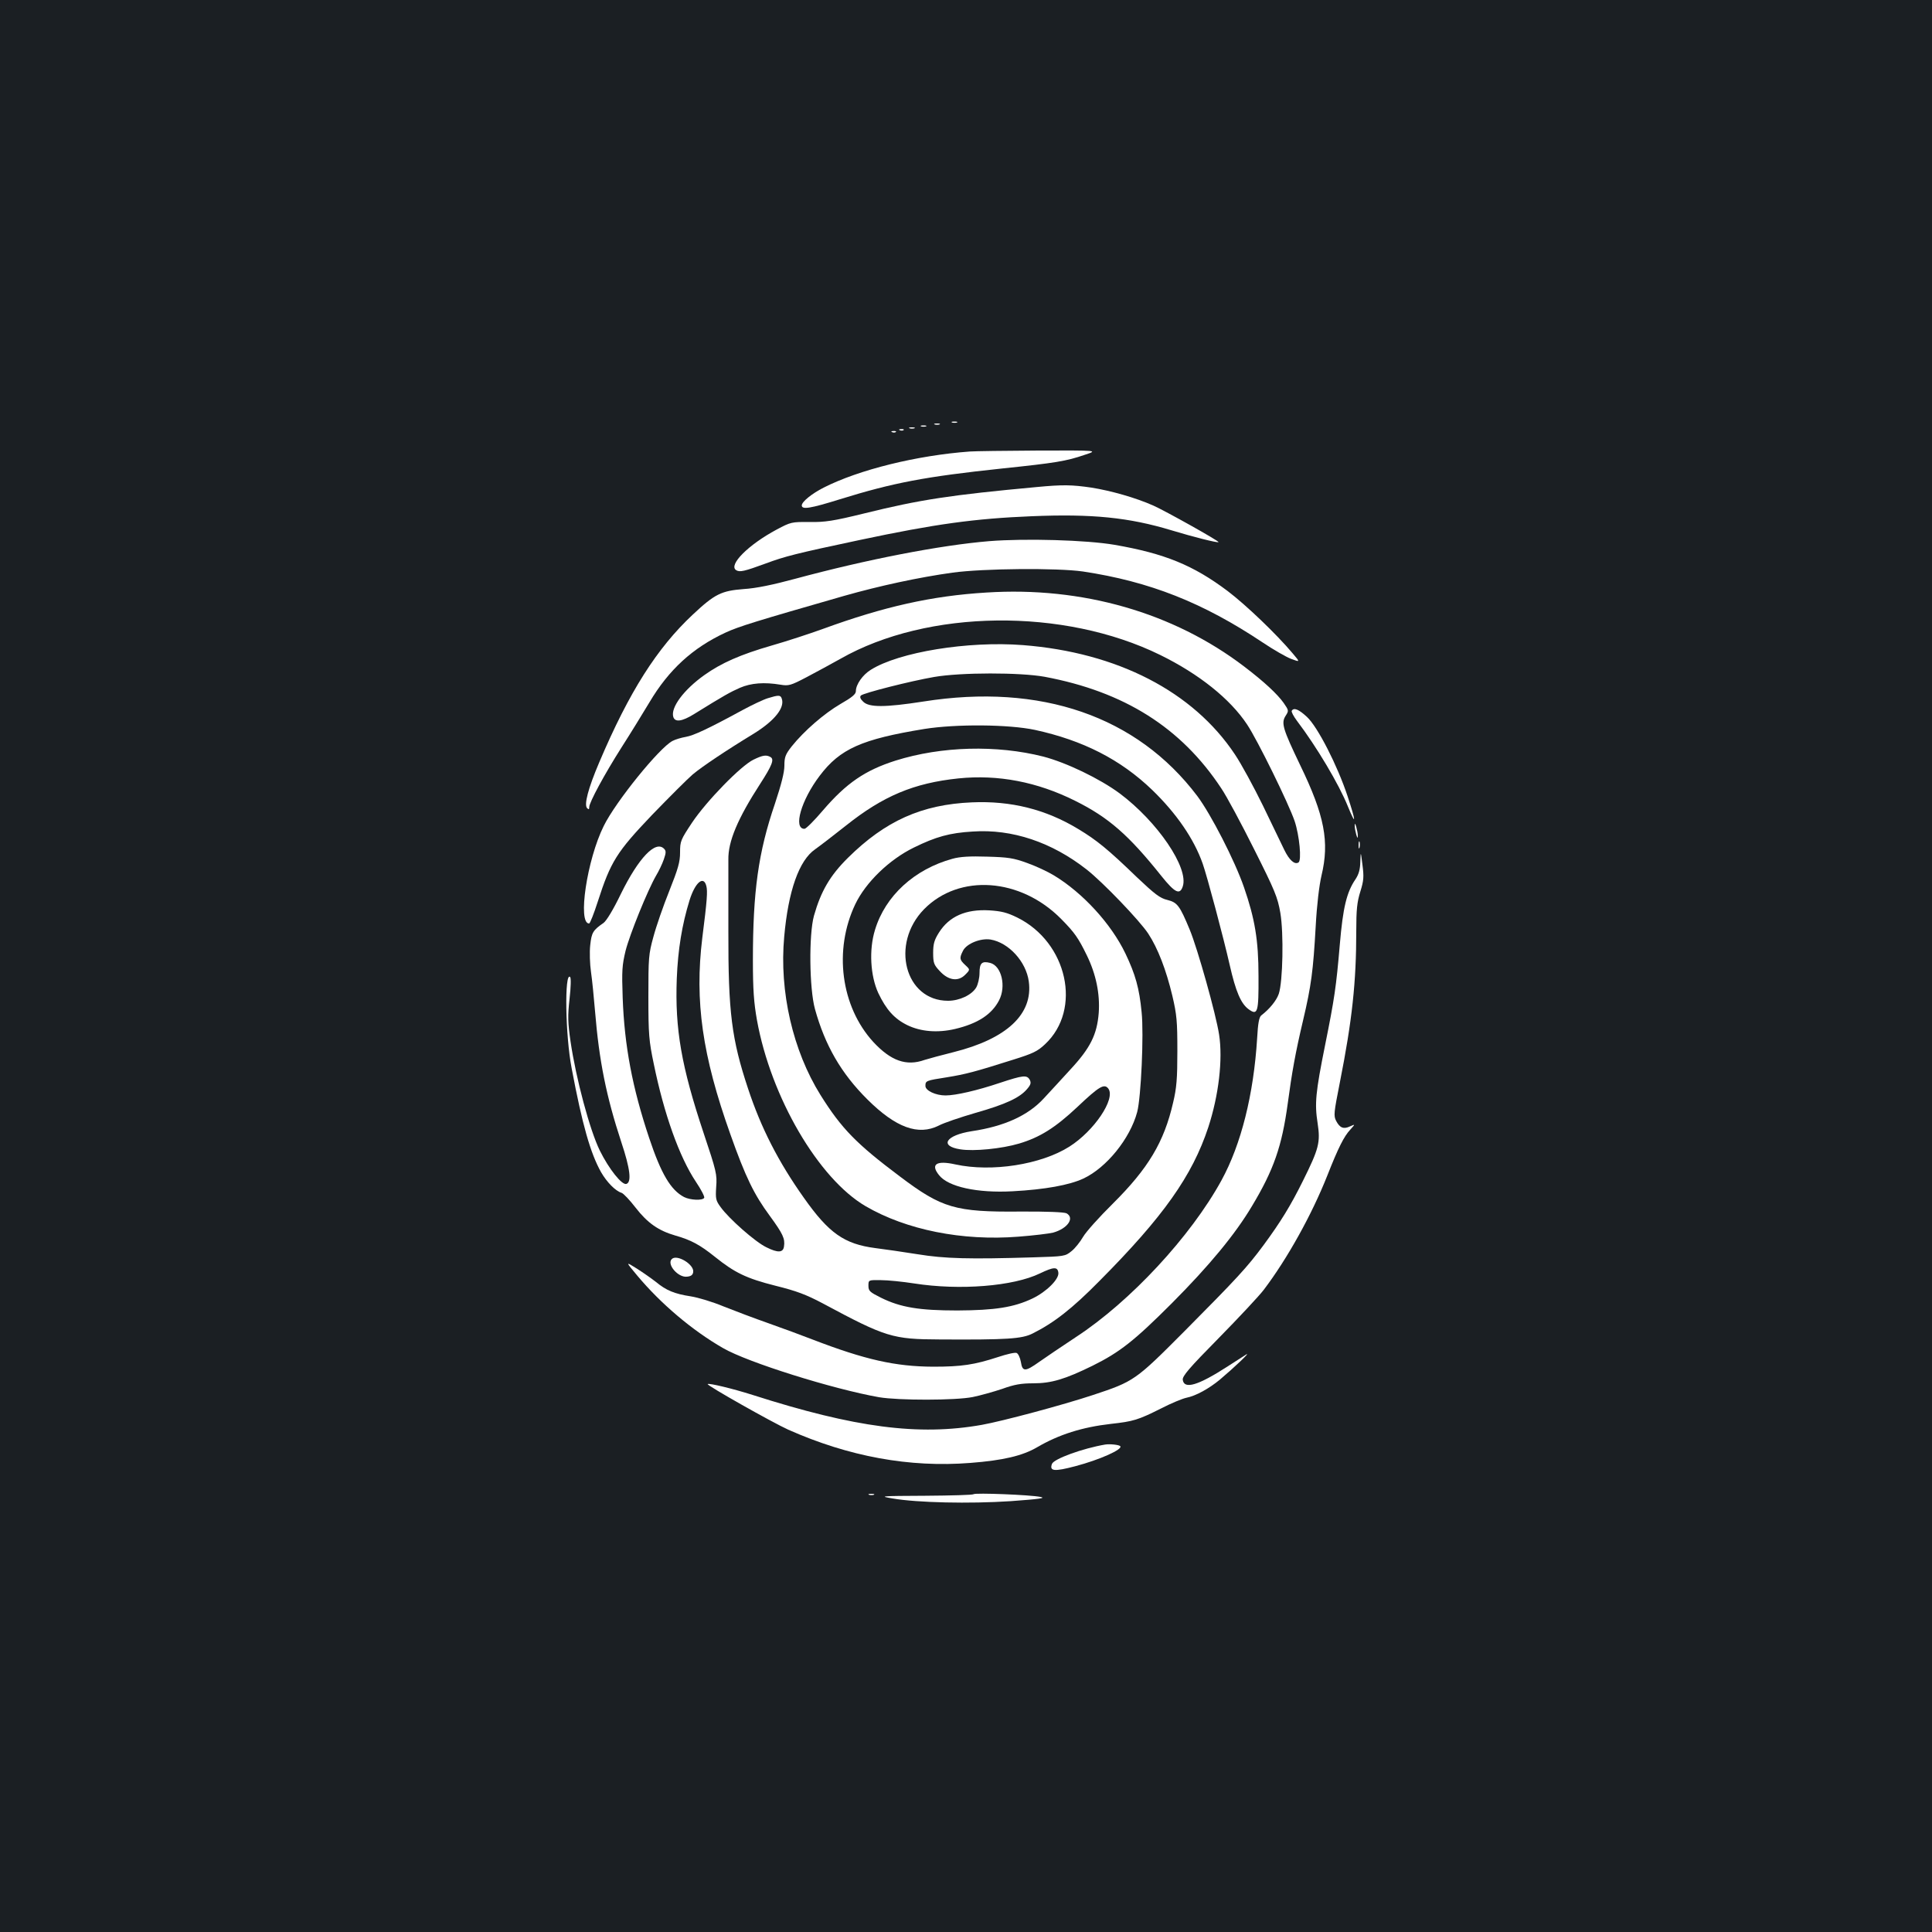 <?xml version="1.0" standalone="no"?>
<!DOCTYPE svg PUBLIC "-//W3C//DTD SVG 20010904//EN"
 "http://www.w3.org/TR/2001/REC-SVG-20010904/DTD/svg10.dtd">
<svg version="1.0" xmlns="http://www.w3.org/2000/svg"
 width="1000pt" height="1000pt" viewBox="0 0 1000 1000"
 preserveAspectRatio="xMidYMid meet">
<rect width="100%" height="100%" fill="#1b1f23"/>
<g transform="translate(0,1000) scale(0.1,-0.1)"
fill="#ffffff" stroke="none">
<path d="M4928 7813 c6 -2 18 -2 25 0 6 3 1 5 -13 5 -14 0 -19 -2 -12 -5z"/>
<path d="M4838 7803 c6 -2 18 -2 25 0 6 3 1 5 -13 5 -14 0 -19 -2 -12 -5z"/>
<path d="M4768 7793 c6 -2 18 -2 25 0 6 3 1 5 -13 5 -14 0 -19 -2 -12 -5z"/>
<path d="M4708 7783 c6 -2 18 -2 25 0 6 3 1 5 -13 5 -14 0 -19 -2 -12 -5z"/>
<path d="M4658 7773 c7 -3 16 -2 19 1 4 3 -2 6 -13 5 -11 0 -14 -3 -6 -6z"/>
<path d="M4618 7763 c7 -3 16 -2 19 1 4 3 -2 6 -13 5 -11 0 -14 -3 -6 -6z"/>
<path d="M5020 7663 c-274 -20 -574 -94 -757 -187 -61 -31 -113 -73 -113 -92
0 -23 44 -16 198 32 277 86 442 117 838 159 278 29 333 38 429 71 70 23 70 23
-240 22 -170 -1 -330 -3 -355 -5z"/>
<path d="M5365 7479 c-444 -41 -603 -65 -890 -136 -163 -40 -204 -46 -285 -45
-92 1 -97 0 -170 -39 -146 -78 -251 -183 -210 -210 19 -12 43 -6 155 35 97 36
154 51 485 121 391 83 596 111 890 123 312 13 503 -6 724 -73 112 -34 239 -66
243 -61 5 5 -280 164 -337 189 -92 41 -220 77 -320 93 -103 15 -148 16 -285 3z"/>
<path d="M5120 7199 c-254 -21 -635 -95 -1005 -195 -115 -31 -201 -49 -266
-53 -115 -9 -149 -25 -263 -132 -185 -173 -329 -399 -484 -764 -58 -136 -80
-221 -63 -238 8 -8 11 -7 11 6 0 24 79 170 168 310 43 67 107 171 143 231 100
169 224 283 395 362 67 31 154 58 614 190 183 52 387 96 560 120 160 22 544
25 675 6 346 -52 621 -161 930 -367 55 -37 121 -75 147 -85 48 -18 48 -18 9
28 -84 100 -242 251 -337 323 -177 133 -325 194 -585 239 -145 25 -462 34
-649 19z"/>
<path d="M5105 6933 c-282 -17 -530 -73 -845 -188 -69 -25 -188 -64 -265 -86
-163 -47 -262 -91 -349 -153 -107 -76 -176 -169 -161 -217 9 -28 44 -24 106
14 158 98 189 115 239 137 58 25 126 30 210 16 42 -7 53 -4 135 39 50 26 128
69 175 95 451 257 1156 265 1655 20 200 -98 362 -227 450 -360 54 -81 215
-409 246 -500 25 -75 37 -204 20 -214 -20 -13 -48 12 -74 66 -14 29 -64 132
-110 228 -47 96 -112 216 -145 265 -216 325 -608 528 -1098 566 -283 22 -641
-36 -787 -128 -42 -26 -77 -76 -77 -110 0 -16 -19 -32 -80 -67 -84 -49 -188
-139 -252 -219 -33 -42 -38 -56 -38 -100 0 -35 -16 -97 -49 -197 -86 -251
-114 -454 -114 -810 0 -153 5 -220 21 -310 72 -399 318 -820 562 -963 211
-123 501 -181 791 -158 79 6 160 16 180 21 75 21 113 76 69 100 -12 6 -102 10
-242 9 -333 -3 -403 18 -618 180 -228 171 -304 249 -413 423 -143 229 -214
536 -188 819 21 238 77 396 160 453 24 17 97 73 160 123 192 153 351 220 582
244 205 21 408 -18 604 -116 173 -86 277 -177 447 -390 69 -86 95 -99 110 -53
32 96 -131 335 -326 481 -104 77 -277 160 -396 191 -240 61 -527 54 -765 -21
-157 -50 -254 -116 -375 -257 -45 -53 -88 -96 -96 -96 -60 0 -17 149 79 275
105 139 217 189 542 242 164 26 436 24 572 -5 248 -54 443 -153 607 -311 125
-121 216 -253 261 -381 23 -65 108 -384 140 -525 31 -137 58 -200 98 -229 47
-34 52 -16 51 172 0 186 -19 297 -75 459 -48 139 -171 378 -242 473 -312 413
-810 585 -1417 489 -200 -31 -282 -31 -312 -1 -15 14 -19 25 -12 32 13 13 257
75 379 96 138 24 445 24 572 1 411 -77 706 -262 914 -577 28 -41 104 -183 170
-315 108 -215 122 -249 136 -330 18 -106 13 -356 -8 -419 -12 -35 -48 -79 -91
-112 -11 -9 -17 -42 -21 -117 -18 -292 -83 -551 -185 -737 -159 -290 -472
-627 -752 -810 -74 -49 -160 -107 -191 -129 -73 -52 -87 -52 -95 0 -4 22 -14
43 -22 46 -8 4 -51 -6 -96 -21 -123 -40 -188 -50 -336 -50 -196 1 -352 36
-625 141 -49 19 -151 57 -225 83 -74 26 -180 66 -235 88 -55 23 -131 46 -169
52 -85 13 -128 31 -180 74 -23 18 -67 49 -100 70 -59 37 -59 37 2 -36 122
-146 286 -285 445 -376 128 -74 569 -212 807 -254 101 -17 395 -17 485 1 39 8
107 27 152 42 63 23 99 29 161 29 94 0 164 21 307 91 141 70 216 129 410 323
195 196 328 357 415 503 113 188 155 310 185 529 22 164 40 265 80 434 42 178
52 255 65 485 6 112 18 211 30 263 42 175 16 311 -110 571 -91 190 -100 219
-75 257 16 25 16 27 -11 66 -33 46 -99 108 -204 188 -366 279 -838 415 -1335
383z"/>
<path d="M3974 6386 c-23 -7 -82 -35 -130 -61 -180 -98 -254 -132 -294 -139
-23 -4 -54 -13 -69 -21 -68 -35 -294 -314 -356 -440 -87 -175 -136 -505 -76
-505 5 0 25 51 45 113 67 208 98 257 281 449 90 93 185 188 211 210 49 41 173
124 316 211 108 67 162 135 144 182 -6 18 -17 18 -72 1z"/>
<path d="M6686 6321 c-3 -5 9 -28 27 -52 101 -133 218 -329 264 -444 43 -105
42 -79 -2 54 -53 160 -155 359 -210 410 -43 40 -68 50 -79 32z"/>
<path d="M3900 6068 c-65 -31 -243 -214 -318 -326 -59 -89 -62 -96 -62 -154 0
-50 -10 -84 -56 -200 -31 -77 -68 -184 -82 -237 -25 -90 -26 -109 -26 -311 0
-194 3 -228 28 -347 53 -259 132 -481 218 -610 27 -40 46 -77 43 -83 -9 -15
-72 -12 -104 4 -69 36 -119 120 -181 306 -87 260 -128 477 -137 725 -5 142 -3
169 15 244 22 86 114 313 158 389 14 23 32 61 40 84 12 35 12 44 1 55 -44 45
-132 -48 -223 -233 -40 -83 -75 -140 -90 -151 -55 -38 -62 -50 -69 -115 -4
-35 -2 -98 4 -139 6 -41 15 -132 21 -204 21 -256 58 -440 136 -677 46 -138 54
-207 26 -216 -23 -7 -90 77 -137 172 -52 105 -124 374 -152 566 -14 97 -15
131 -5 220 7 62 8 108 3 113 -30 30 -25 -304 8 -473 55 -292 97 -439 152 -537
30 -52 74 -97 106 -107 10 -3 43 -38 73 -77 62 -80 119 -119 205 -144 82 -23
129 -49 205 -110 102 -82 163 -112 314 -150 109 -27 159 -46 244 -91 328 -176
362 -186 607 -187 348 -2 425 3 480 31 110 55 204 128 345 271 332 334 481
545 564 796 54 165 76 351 56 480 -16 105 -111 444 -152 543 -52 125 -64 141
-116 154 -38 9 -65 30 -157 117 -150 145 -209 193 -304 250 -168 102 -349 147
-551 138 -259 -11 -448 -96 -641 -287 -93 -92 -140 -173 -176 -300 -27 -98
-24 -376 5 -482 52 -188 135 -333 272 -469 147 -146 263 -188 369 -135 26 14
112 43 191 66 155 44 228 78 266 123 19 22 22 32 14 48 -15 26 -34 24 -155
-16 -116 -39 -228 -65 -281 -65 -51 0 -104 25 -104 49 0 27 2 28 111 45 98 16
144 28 343 91 102 32 126 43 165 80 193 180 116 528 -144 656 -53 26 -82 33
-144 37 -122 7 -208 -31 -261 -115 -24 -38 -30 -58 -30 -105 0 -52 4 -62 33
-93 45 -50 96 -57 132 -21 27 27 27 27 1 51 -30 28 -31 36 -11 75 19 36 90 65
142 57 94 -16 184 -114 198 -217 23 -169 -114 -297 -390 -366 -60 -15 -127
-33 -149 -40 -95 -34 -175 -5 -266 93 -168 184 -206 476 -93 713 54 113 176
231 303 293 114 56 185 76 305 83 204 14 409 -55 590 -197 84 -66 273 -263
318 -331 50 -76 93 -188 125 -322 23 -98 26 -132 26 -286 0 -143 -4 -192 -22
-267 -47 -205 -129 -341 -312 -523 -70 -69 -139 -146 -154 -172 -15 -26 -42
-60 -60 -74 -33 -27 -38 -27 -197 -32 -332 -10 -458 -7 -599 16 -74 12 -173
26 -220 32 -160 21 -240 77 -369 260 -132 186 -222 362 -289 565 -85 256 -103
395 -102 815 0 173 0 340 0 370 -2 94 48 213 166 395 60 93 72 124 53 136 -22
13 -40 11 -89 -13z m-244 -654 c7 -27 4 -73 -21 -269 -40 -327 0 -608 145
-1015 79 -223 123 -313 205 -424 67 -92 79 -117 73 -157 -4 -33 -31 -35 -91
-5 -57 27 -194 148 -237 208 -25 34 -27 43 -23 105 5 64 1 81 -65 278 -115
345 -149 538 -139 800 6 150 27 279 66 405 29 93 73 130 87 74z m1822 -2001
c5 -33 -61 -99 -134 -134 -97 -46 -194 -61 -389 -62 -197 0 -294 16 -395 66
-58 29 -65 35 -65 62 0 30 0 30 65 29 36 0 113 -8 171 -17 236 -37 514 -15
652 52 71 34 91 35 95 4z"/>
<path d="M7012 5725 c0 -11 4 -31 8 -45 6 -20 8 -21 8 -5 0 11 -4 31 -8 45 -6
20 -8 21 -8 5z"/>
<path d="M7032 5625 c0 -16 2 -22 5 -12 2 9 2 23 0 30 -3 6 -5 -1 -5 -18z"/>
<path d="M7041 5540 c-1 -41 -8 -65 -25 -91 -46 -67 -65 -148 -81 -336 -19
-223 -28 -282 -76 -521 -50 -248 -55 -304 -39 -406 15 -99 7 -131 -76 -298
-64 -129 -115 -212 -204 -333 -86 -116 -137 -171 -410 -446 -253 -254 -260
-259 -471 -329 -160 -53 -471 -136 -577 -155 -327 -58 -656 -15 -1187 155
-104 33 -225 62 -232 56 -7 -6 337 -200 417 -236 313 -139 627 -197 943 -172
169 13 270 37 345 81 113 66 233 104 382 121 117 13 140 20 260 80 52 27 111
51 130 55 50 10 117 47 174 94 77 65 163 147 136 130 -14 -9 -56 -36 -95 -61
-153 -99 -226 -121 -233 -70 -3 19 34 62 185 215 104 106 210 219 235 252 121
160 247 386 328 590 57 145 87 204 119 238 26 29 26 29 -1 17 -34 -16 -53 -8
-72 28 -14 27 -12 42 19 199 64 323 85 520 85 784 0 110 4 150 21 204 18 58
19 77 11 139 -9 71 -9 71 -11 16z"/>
<path d="M4930 5555 c-197 -54 -348 -192 -401 -368 -32 -103 -24 -238 17 -327
41 -86 83 -133 150 -166 70 -34 157 -41 247 -20 118 28 190 75 228 148 38 73
13 179 -46 194 -43 11 -55 -1 -55 -52 0 -26 -8 -59 -17 -75 -23 -39 -87 -69
-146 -69 -223 0 -300 294 -124 474 182 185 499 163 710 -51 69 -70 88 -97 132
-187 48 -98 69 -200 62 -299 -9 -112 -43 -181 -147 -293 -45 -49 -107 -117
-138 -150 -81 -88 -204 -144 -372 -169 -135 -21 -170 -77 -59 -94 69 -11 213
3 304 30 107 32 186 81 301 189 114 108 140 123 161 95 38 -53 -74 -219 -202
-300 -147 -93 -402 -133 -590 -92 -98 22 -130 1 -85 -55 47 -61 198 -94 381
-84 168 9 294 32 367 66 119 56 241 206 278 344 20 75 35 403 23 517 -12 124
-32 195 -84 304 -74 154 -221 314 -370 404 -31 19 -93 48 -138 64 -71 26 -99
30 -207 33 -89 3 -141 0 -180 -11z"/>
<path d="M3477 3483 c-27 -27 33 -97 79 -91 21 2 30 9 32 24 6 39 -85 94 -111
67z"/>
<path d="M5720 2523 c-117 -20 -265 -74 -275 -100 -14 -38 11 -41 121 -12 125
33 249 88 232 104 -7 7 -54 12 -78 8z"/>
<path d="M4498 2263 c6 -2 18 -2 25 0 6 3 1 5 -13 5 -14 0 -19 -2 -12 -5z"/>
<path d="M5039 2266 c-4 -4 -116 -7 -250 -8 -234 -1 -241 -2 -169 -14 127 -22
398 -28 611 -14 151 11 185 16 154 22 -53 11 -338 22 -346 14z"/>
</g>
</svg>
